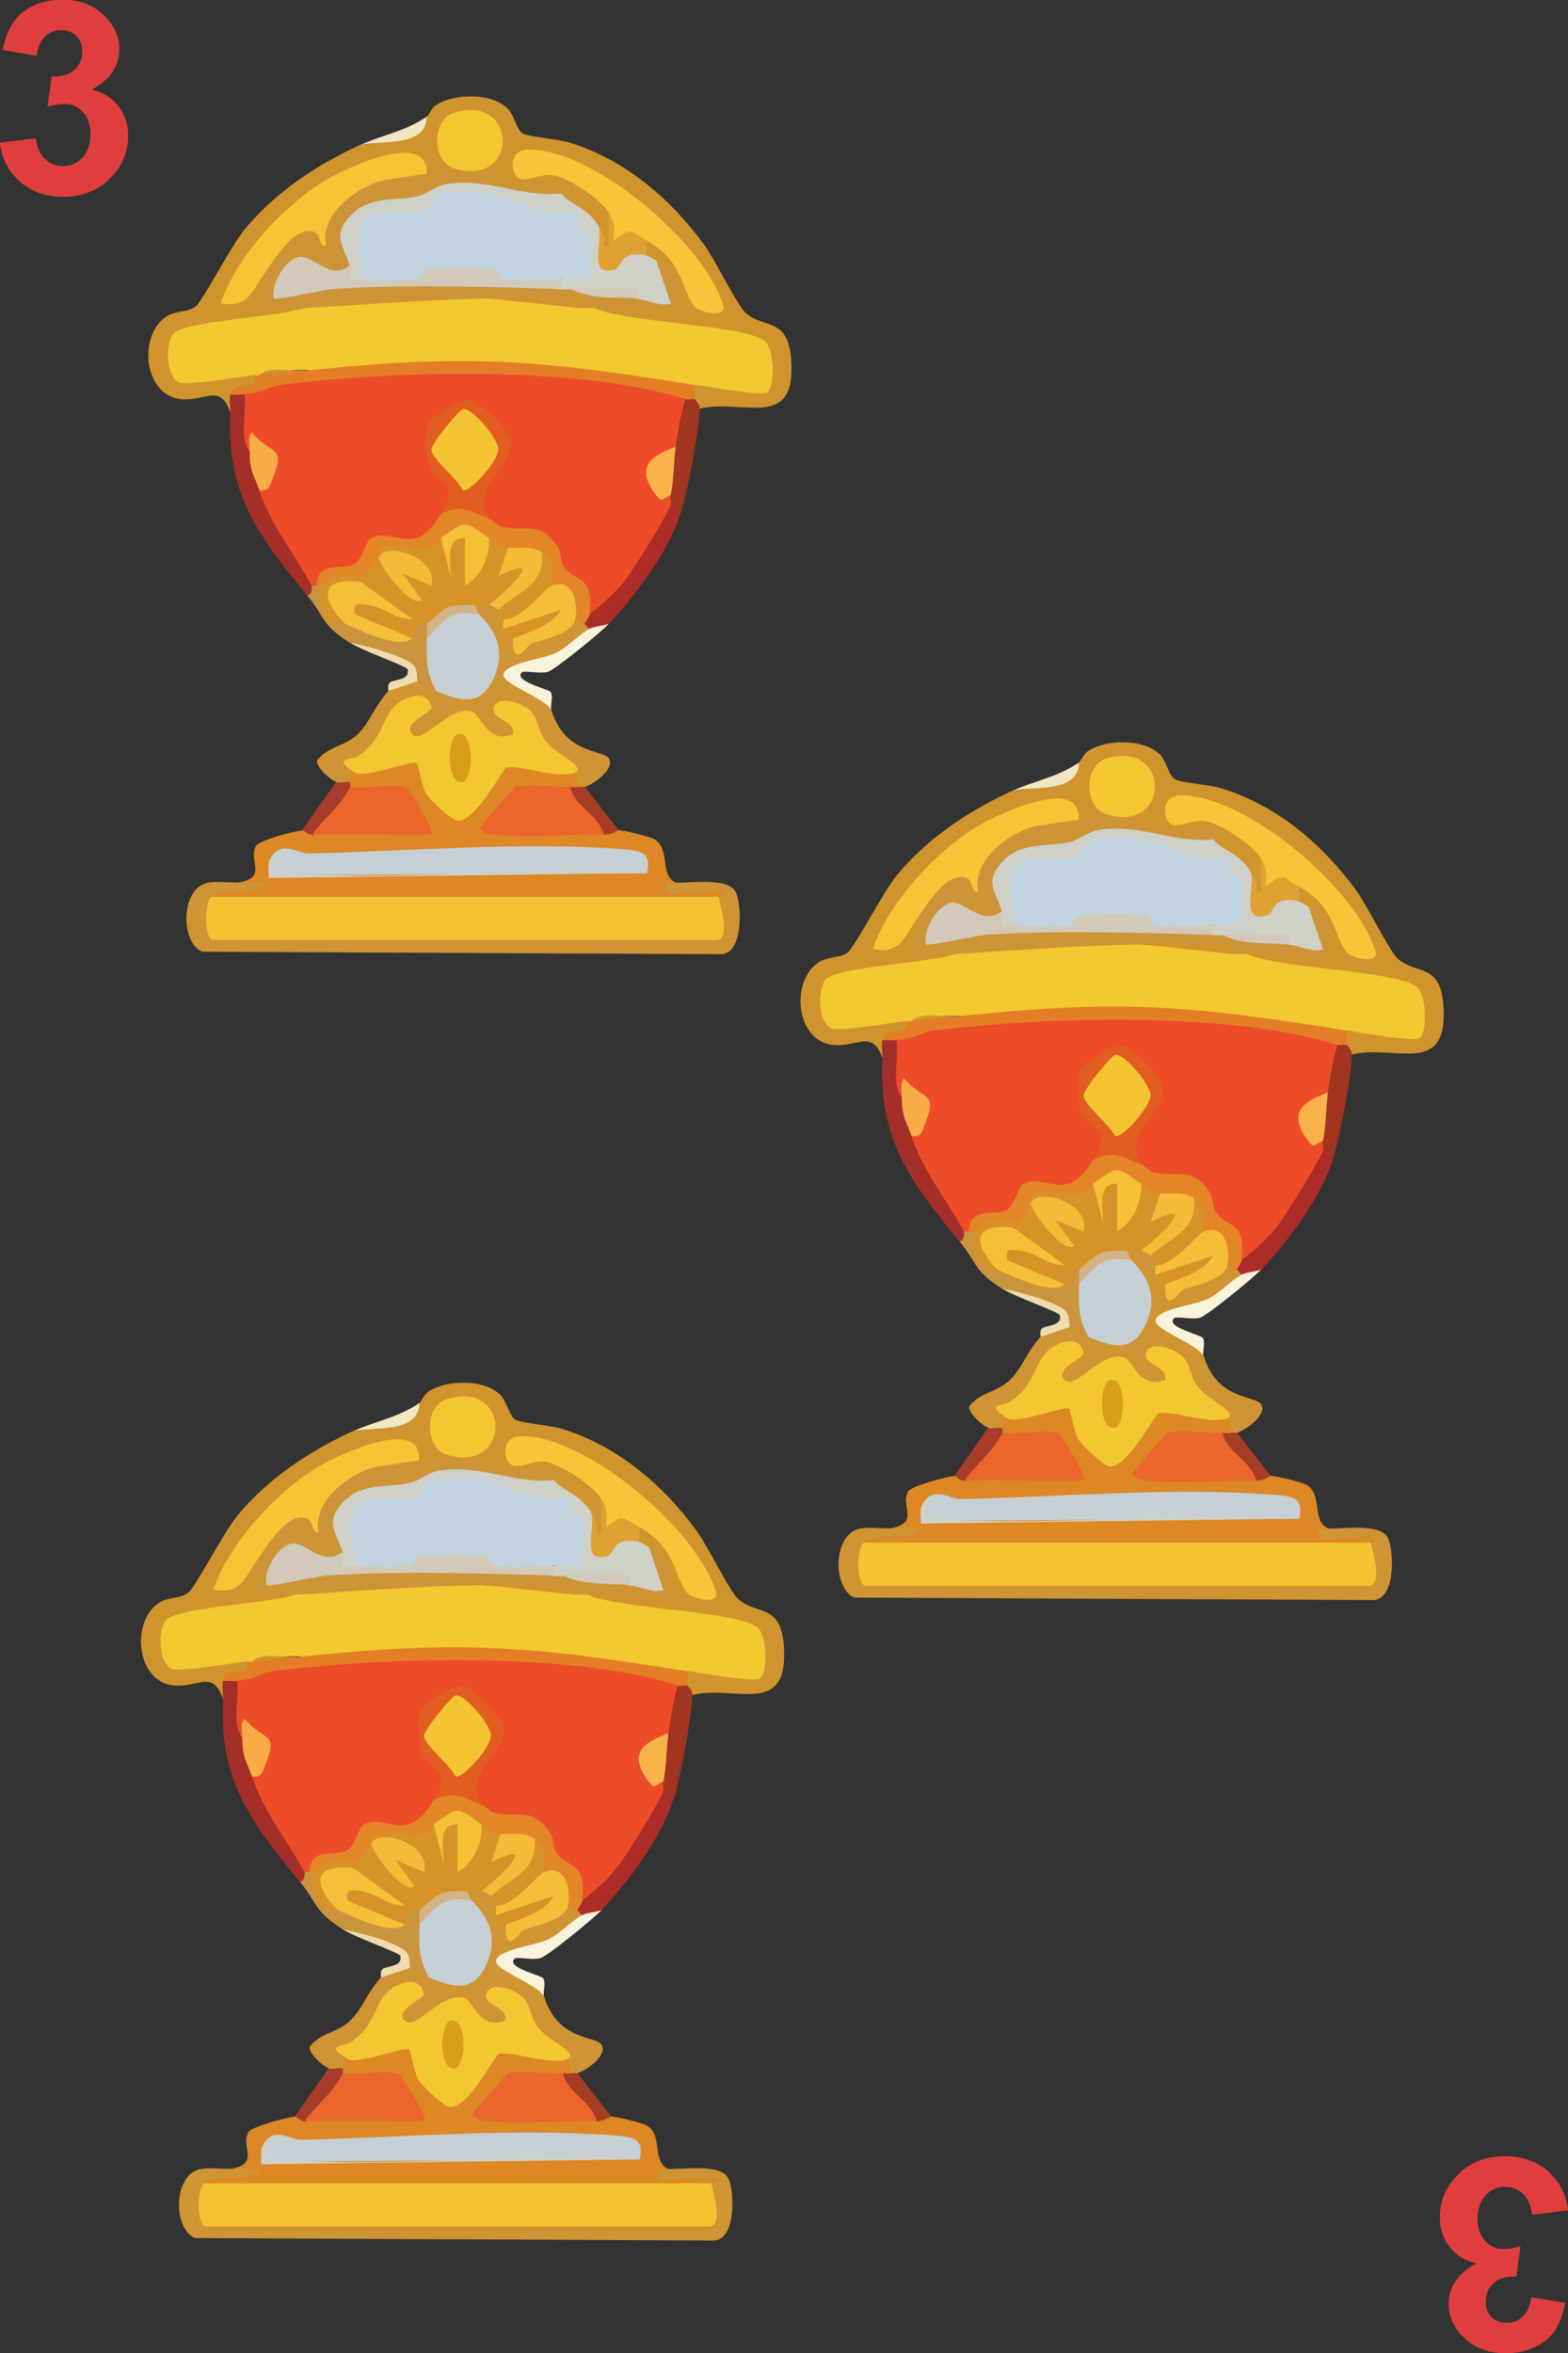 <?xml version="1.0" encoding="UTF-8"?>
<svg id="Layer_2" data-name="Layer 2" xmlns="http://www.w3.org/2000/svg" viewBox="0 0 64 96">
  <rect x="0" y="0" width="64" height="96" fill="#333333" stroke="none"/>
  <g id="Cards">
    <g id="Cups">
      <g id="ThreeOfCups">
        <path d="M0,5.82l1.46-.18c.05.37.17.66.38.85.2.2.45.29.74.29.31,0,.57-.12.79-.35.21-.24.32-.55.32-.96,0-.38-.1-.68-.31-.9s-.45-.33-.75-.33c-.19,0-.42.04-.69.11l.17-1.23c.41.01.72-.08.93-.27.21-.19.32-.44.32-.75,0-.27-.08-.48-.24-.63-.16-.16-.37-.24-.63-.24s-.48.09-.66.27c-.18.18-.29.44-.33.78l-1.39-.24c.1-.48.24-.86.44-1.14.2-.29.47-.51.82-.67.35-.16.74-.24,1.17-.24.74,0,1.34.24,1.78.71.37.39.55.82.55,1.31,0,.69-.38,1.24-1.13,1.65.45.1.81.31,1.08.65.27.34.41.74.41,1.22,0,.69-.25,1.28-.76,1.77-.5.49-1.13.73-1.89.73-.71,0-1.3-.21-1.77-.62s-.74-.95-.82-1.61Z" fill="#e03e3e"/>
        <path d="M64,90.18l-1.46.18c-.05-.37-.17-.66-.38-.85-.2-.2-.45-.29-.74-.29-.31,0-.57.12-.79.35-.21.24-.32.55-.32.96,0,.38.1.68.31.9s.45.33.75.33c.19,0,.42-.04.69-.11l-.17,1.23c-.41-.01-.72.08-.93.27-.21.19-.32.44-.32.75,0,.27.08.48.24.63.16.16.37.24.63.24s.48-.09.66-.27c.18-.18.29-.44.33-.78l1.39.24c-.1.48-.24.86-.44,1.14-.2.29-.47.51-.82.67-.35.16-.74.24-1.17.24-.74,0-1.34-.24-1.78-.71-.37-.39-.55-.82-.55-1.31,0-.69.38-1.24,1.13-1.65-.45-.1-.81-.31-1.08-.65-.27-.34-.41-.74-.41-1.22,0-.69.25-1.28.76-1.77.5-.49,1.13-.73,1.89-.73.71,0,1.3.21,1.77.62s.74.95.82,1.61Z" fill="#e03e3e"/>
        <g>
          <path d="M17.42,4.76c.08-.05.18-.35.39-.48.75-.48,2.31-.5,2.94.18.24.27.35.85.58.98.25.15,1.43.22,1.96.39,2.24.71,4.06,2.26,5.44,4.14.46.63,1.35,2.47,1.7,2.79.74.67,1.72.16,1.86,1.86.24,3.01-1.95,1.63-3.72,2.05-.46,0-.48-.02-.2-.39-.55-.16-.53-.42,0-.59l.27-.35c2.27.7,3.04.32,2.31-1.15-2.02-.45-4.06-.8-6.15-1.04-.35-.04-.53-.2-.54-.58l.06-.24,2.99.15c.29-.07.14-1.31-.51-1.86-.36.39-.44.33-.39-.2-.57-.09-.52-.44,0-.59.53-.48,1.16.37,1.47.84.49,1.9,2.12,2.52.4.28-1.52-1.97-3.66-3.75-6.09-4.39-1.3-.35-1.17.73.41.19.69.1,2.64,1.1,2.25,1.9.01.58.14,1.02.36,1.32-.4.61-.65.36-.76-.74-.36.07-.67-.16-.93-.7-.64-.07-.85-.29-.63-.67-1.16-.27-3.56-.73-5.28-.53l-.19-.25c-2.06-1.52-5.53,1.61-6.85,3.28-.63.8-1.58,2.64-.3.88l.51-.05.26.08c-.25,1.1.18,1.19,1.18,1.02l.12.26.03.27c-1.62.39-3.3.74-5.04,1.05-.53,1.39.39,1.75,2.77,1.06l.29.36c.52.29.2.55-.98.78.43.09.43.69,0,.78-.43-1.25-1.02-.45-2.06-.57-1.54-.19-1.72-2.74-.47-3.42.34-.18.8-.12,1.11-.36.28-.22,1.46-2.5,2.01-3.16,1.25-1.5,2.92-2.61,4.68-3.42,1.19-.1,2.1-.49,2.74-1.17Z" fill="#cf942d"/>
          <path d="M14.49,31.52c.45-.53,2.32-.98,2.89-.49.72,2.42,1.56,2.69,2.81.27.69-.71,2.52-.19,3.29.23.54-.05.57.26.2.59,0,.4-.2.31-.39,0l-.23.4c-1.31-.34-2.26.05-2.84,1.15,1.33.08,2.67.09,4.01.05l.43.35c0-.51.25-.56.59-.2.19,0,1.33.27,1.48.38.66.45.16,1.43.86,1.77-.11.31-.27.3-.39,0-.75.26-1.52.27-2.3.28-3.87,0-7.74,0-11.61,0-.78,0-1.55-.02-2.3-.27-.44.16-1.04.34-1.37,0,1.39-.2.47-.9.83-1.52.13-.23,1.61-.62,1.91-.63.3-.43.45-.3.39.2,1.35-.41,2.8-.55,4.34-.42-.32-1.15-1.17-1.52-2.54-1.12l-.24-.41c-.17-.05-.16-.12,0-.2-.63-.22-.37-.73.2-.39Z" fill="#dd8725"/>
          <path d="M9.6,36.01c.45-.02.91,0,1.37,0,.1.23.07.37-.15.39l-2.2.19c.38.32.22,1.28.1,1.76l.14-.39h20.15l.24.39c-.26-.78-.22-1.37.1-1.76-.77-.08-1.6-.13-2.49-.13-.21-.18.07-.4.34-.45.13,0,.26,0,.39,0,.64.02,2.15-.22,2.44.39.25.51.32,2.5-.59,2.53l-21.19-.1c-.89-.39-.87-2.49.14-2.79.38-.11.83-.02,1.23-.04Z" fill="#cf9433"/>
          <path d="M19.96,24.68c.33-.16.5-.21.39.2.48-.29.64.04.2.39.42.09.35.2,0,.39.54.17.22.64.1.34-.06-.15.12-.15.29.05.63.23,1.59-.34,2.14-.78h.4c.28-.28.45-.2.39.19.27-.28.38-.15.2.2-.16.51-1.13,1.19-1.71,1.43-1.74.12-1.57.77-.08,1.33l.23.56c.56,1.81,2.09,1.59,2.34,1.96.28.41-.62,1.06-.97,1.16-.06.17-.13.17-.2,0-.13-.17-.14-.38-.2-.59-1.06-.47-1.73-1.07-2.06-2.22-.15-.21-.75-.33-.72-.3,1.69,1.67-.92,1.87-1.62.38l-.46.14c-.85.72-2.49,1.57-2.09-.22,1.01-.76.51-.69-.19-.16-.48,1-1.03,1.73-1.84,2.37-.27.02-.15.28-.2.39-.21.4-.42.47-.59,0-.23-.06-.82-.61-.77-.86.48-.63,1.2-.55,1.76-1.18.45-.5.6-1.05,1.16-1.67.2-.28,1.01-.7,1.17-.39.16-.28.42-.15.78.39.09-.15.23-.29.39-.26,1.61.26,1.92-.13,1.65-1.81-.34-.39-.44-.74-.28-1.05-.43-.13-.49-.26-.2-.39.16-.54.45-.56.59,0Z" fill="#cf9433"/>
          <path d="M9.99,16.09c.62.09.5,1.38.1,1.68l.1.66c.45.23.81,1.17.39,1.56l.51.24c.52,1.08,1.11,2.12,1.78,3.12l-.14.55c.36.06.22.67-.2.39-1.94-2.39-3.29-4.07-3.13-7.42.01-.23-.05-.6,0-.78.21-.19.46-.27.59,0Z" fill="#a42f28"/>
          <path d="M27.77,20.97c-.49,1.54-1.81,3.31-2.93,4.49-.34.28-.6.35-.78.2-.07-.05-.13-.15-.2-.2-.3-.21-.16-.52.2-.39l.22-.68c1.09-1.09,1.98-2.35,2.66-3.77l.44-.04c.29-.38.42-.25.39.39Z" fill="#ae2c28"/>
          <path d="M13.12,23.9c.05.79.38,1.31.98,1.56l.15-.22c.83.45,1.69.72,2.58.8-.57-.5.25-1.35.59-.59.22.1.22.29,0,.59.51.22.65,1.71.39,2.15-.13-.05-.76-.36-.78-.39-.25.06-.33-.1-.24-.5-.76-.47-1.59-.82-2.49-1.06-1.21-.77-1-1.02-1.76-1.95.24-.02.17-.37.2-.39.07-.17.13-.17.2,0,.05-.17.11-.17.2,0Z" fill="#ca943e"/>
          <path d="M28.36,16.28c.01.06.2.17.2.39-.02.92-.49,3.38-.78,4.3l-.39-.39c-.33,0-.33-.12,0-.39-.57-.3-.36-1.63.2-1.95-.57-.37-.28-1.84.39-1.95,0-.42.27-.41.39,0Z" fill="#a1351f"/>
          <path d="M24.84,25.46c-.35.37-2.21,1.88-2.48,1.95-.32.08-.7-.03-1.03,0-.47.36,1.06.7,1.14.82.13.19-.02.56.03.74-.24-.49-2.04-1.08-1.95-1.46.1-.46,1.56-.61,2.09-.85s1.01-.8,1.43-1.01c.2-.1.55-.11.78-.2Z" fill="#f9f3db"/>
          <path d="M14.29,31.91c-.02.06.03.14,0,.2.46.76-.81,1.77-1.56,1.95-.17,0-.36-.2-.39-.2l1.37-1.95c.15.04.41-.03.59,0Z" fill="#a63c29"/>
          <path d="M23.67,32.1c.07-.01.14.02.2,0l1.37,1.76s-.26.2-.59.2c-.67-.29-1.97-1.28-1.37-1.95.13,0,.27.02.39,0Z" fill="#a73c24"/>
          <path d="M17.03,27.8l-1.17.39s-.06-.24.05-.34c.16-.14.83-.08.73-.54-.03-.13-1.83-.75-2.34-1.08.59.1,2.4.57,2.64.99.11.2.07.53.1.57Z" fill="#efdbad"/>
          <path d="M17.42,4.76c-.03,1.27-1.8.93-2.74,1.17.99-.46,1.78-.53,2.74-1.17Z" fill="#f3e6c3"/>
          <path d="M19.96,12.18l3.61.19.11.2c.36-.34.56-.34.59,0,1.26.6,6.12.67,6.95,1.35.39.32.43,1.84.1,2.08-.24.17-2.42-.22-2.94-.31-.22.22-.46.22-.74.18-4.98-.78-9.65-1.27-14.7-.57l-.38-.2c-.67-.02-1.32.04-1.95.2-.07.17-.13.17-.2,0-.61.06-2.8.46-3.12.3-.52-.26-.55-1.57-.22-1.98.42-.53,4.44-.7,5.3-1.05,2.34-.75,5.2-.76,7.62-.39Z" fill="#f2c92e"/>
          <path d="M17.42,7.1c1.62-.13,2.41.14,3.82.38.49.08,1.14-.09,1.54,0,.24.05.07.35.11.4l-.32.41-2.72-.6c-1.05-.12-1.93-.16-2.72.64-1.68-.05-3.46.21-2.67,2.25l-.17.23c-.56,1.19,2.13.81,3.15.53,1.86-.05,3.65.12,5.45.45.12-.28.27-.28.39,0,.87.14,1.74.2,2.63.18l.11.21c.21-.39.46-.35.82-.21-.34-.6-.35-1.05-.04-1.35,1.05.46.79.77.78,1.95h-3.32s-.59,0-.59,0c.13-.3.04-.37-.29-.21l-3.42-.18c-2.55.04-5.08.25-7.62.39h-1.56s0-1.37,0-1.37c-.43-.85,1.23-2.44,2.21-2.1.4-1.03,1.36-1.76,2.39-2.08.55-.17,1.8-.48,2.04.07Z" fill="#cc9437"/>
          <path d="M28.36,15.7c.03.18-.04.42,0,.59-.12-.02-.29.03-.39,0l-.61.23c-5.59-1.3-11.48-1.05-17.03-.06-.16.03-.29-.18-.34-.36-.2,0-.39,0-.59,0,.19-.67,1.16-.07.98-.78.06,0,.13,0,.2,0,.64-.15,1.29-.21,1.95-.2,6.5-.69,9.44-.45,15.83.59Z" fill="#e37e26"/>
          <path d="M17.42,7.1c-.27.02-1.2.17-1.61.23-1.09.15-2.81,1.4-2.5,2.7-.33.04-.19-.48-.51-.58-.81-.26-1.69,1.27-2.03,1.75-.52.72-.64,1.38-1.76,1.17.61-1.88,2.66-4.1,4.39-5.08.84-.48,4.13-2.01,4.01-.19Z" fill="#f5c536"/>
          <path d="M24.84,8.66c-.36-.57-1.65-1.41-2.3-1.52-.42-.07-1.08.32-1.39.12-.28-.18-.44-1.16.45-1.16,2.69.01,7.19,3.87,7.92,6.36.15.51-.82.31-1.09.11-.6-.47-.43-1.88-2.03-2.75-.23.33-.45.24-.7,0-.55.49-.83.1-.86-1.17Z" fill="#f7c537"/>
          <path d="M18.53,4.6c2.64-.81,2.67,3.08,0,2.27-.91-.28-.92-1.99,0-2.27Z" fill="#f3c732"/>
          <path d="M14.49,31.52c-1-.63-.12-.48.17-.7.99-.71.92-1.52,1.48-2.04.43-.4,1.34-.69,1.47.1-.05.23-1.21.64-.78,1.08s1.51-1.2,2.42-.93c.39.12.63,1.34,1.68.93.14-.57-.88-.6-.78-1.07.12-.58,1.26-.21,1.57.19.23.29.26.74.49,1.07.38.54.94.71,1.29,1.09.19.21-.03.27-.03.29-.76.26-2.25-.34-2.8-.21-.15.03-1.21,2.17-1.98,2.17-.25,0-1.14-.86-1.28-1.08-.2-.32-.34-1.23-.39-1.27-.2-.15-2.03.62-2.53.39Z" fill="#f3c731"/>
          <path d="M11.16,34.84c.49-.5,1,0,1.49-.02,4.07-.09,8.57-.49,12.67-.18.79.06,1.29.1,1.09.98l-15.09.09c-.42-.03-.27-.55-.15-.87Z" fill="#c5cfd4"/>
          <path d="M27.19,36.01c.02.11-.03.37,0,.39.15.12,1.94-.09,2.35,0,.05.14-.2.18-.2.19l-.13.39H8.86l-.24-.39c.63-.46,1.71.09,2.35-.59,5.34-.11,10.88-.09,16.22,0Z" fill="#dd8725"/>
          <path d="M23.28,32.1c.15.81,1.14,1.11,1.37,1.95-1.38-.02-3.1.15-4.41,0-.3-.03-.48-.02-.67-.3.22-.18,1.36-1.62,1.51-1.65.61-.12,1.52.03,2.2,0Z" fill="#ec652b"/>
          <path d="M14.29,32.1c.53.1,1.95-.17,2.31.04.09.06,1.18,1.76,1.02,1.91-1.62.02-3.26-.03-4.88,0,.5-.68,1.17-1.17,1.56-1.95Z" fill="#eb652b"/>
          <path d="M11.16,34.84c.08.3-.27.75.29.78,4.86.33,10.06-.25,14.96,0l-15.44.2c0-.4-.1-.67.2-.98Z" fill="#cfd0c8"/>
          <path d="M29.34,36.59c.01.19.53,1.76-.1,1.76H8.72c-.4,0-.39-1.48-.1-1.76h20.71Z" fill="#f4c332"/>
          <path d="M18,21.95c1.17-.42,1.43-.31,1.39.9.06-.44.25-.74.56-.9.35-.32.72-.01.78.39,1.51,1.04.5,1.86-.78,2.34-.15-.03-.4,0-.59,0-.67.18-1.32.44-1.95.78-.02.02-.2-.05-.33.06-.09.08-.1.37-.25.53-.9-.08-1.77-.36-2.62-.84l-.12.25c-.08-.03-.29.05-.44-.01-.56-.24-.63-1-.54-1.55.14-.49.68-.73,1.63-.71.23-.39.46-.54.71-.46q.58.15,0,0c-.5.06-.39-.42.01-.62.89.09,1.73.02,2.53-.16Z" fill="#d79328"/>
          <path d="M19.96,21.16c.38-.11,1.91-.05,2.31.16.65.35.96.88,1.07,1.58.85.6,1.58,1.16.73,2.16-.01.1-.16.26-.2.39-.12-.08-.26-.13-.39-.2l-.25-.09c-.11-.6-.19-.93-.73-1.27-.32,0-.38-.27-.2-.77l-.19-.59c-.39.32-1.22.38-1.37-.2-.8-.11-.44-.19-.78-.39-.25.29-.59.19-1.02-.27-.07.06-.76.48-.93.27-.09.06-.14.34-.34.38-.6.13-1.53-.13-2.08,0-.24.06-.08.33-.12.4-.76,1.32-.69.53-1.82.78-.04,0-.22.23-.52.39-.05.02-.13-.02-.2,0-.71-.99.56-1.16,1.36-1.2.37-1.11,1.21-1.47,2.51-1.1.43-.38.84-.59,1.21-.63.59-.96,1.45-.69,1.95.2Z" fill="#e38627"/>
          <path d="M19.57,25.07c.69.7,1.04,1.49.63,2.49-.53,1.31-1.39,1.05-2.39.64-.44-.76-.4-1.31-.39-2.15.2-.87,1.39-1.61,2.15-.98Z" fill="#c5cfd4"/>
          <path d="M22.5,23.9c.87-.35,1.12.68.98,1.37-.13.62-1.39.83-1.8.99-.15.06-.77,1.12-.74-.21.3-.35,1.43-.97,1.95-1.17.12-.05-2.2,1.36-2.35.78-.02-.13.03-.28,0-.39.32-.45,1.44-1.55,1.95-1.37Z" fill="#f5bd38"/>
          <path d="M22.11,22.53c.71,1.03-.79,2.39-1.76,2.34-.05-.04-.32-.18-.39-.2.73-.54,2.44-2.19.39-1.17l.39-1.17c.47.07.87-.1,1.37.2Z" fill="#f5bb38"/>
          <path d="M22.5,23.9c-.27.11-1.25,1.43-1.95,1.37-.02-.07-.15-.35-.2-.39.75-.75,1.92-.98,1.76-2.34.57.34.38.77.39,1.37Z" fill="#d79328"/>
          <path d="M20.54,25.66l2.35-.78c-.35.65-1.29.9-1.95,1.17-.12.05-.35.25-.39.2-.02-.19.02-.4,0-.59Z" fill="#d79328"/>
          <path d="M19.37,24.68c.08.11.12.31.2.39-1.22-.22-1.42.2-2.15.98,0-.2,0-.39,0-.59.86-.72.71-.79,1.95-.78Z" fill="#d4b285"/>
          <path d="M27.97,16.28c-.2.69-.29,1.24-.39,1.95l-.27.53c-.88.3-.55,1,.07,1.42-.03.12.03.28,0,.39-.11.4-1.53,2.68-1.87,3.11-.39.5-.95,1-1.45,1.38.18-1.7-.6-1.25-1.06-1.97-.14-.21-.1-.55-.22-.75-.73-1.15-1.28-.62-2.29-.85-.21-.05-.38-.29-.53-.34-.79-.45-.67-.78-.37-1.52,2.61-2.58-2.44-4.48-1.72-.78,1.08.93,1.12,1.63.13,2.11-1.1,1.9-1.96.48-2.89,1.02-.14.08-.35.87-.63,1.03-.49.28-1.5-.18-1.56.88-.07.02-.16-.03-.2,0-.75-1.39-1.62-2.38-2.15-3.91.57-1.12.44-1.64-.39-1.56-.43-.59-.1-1.6-.2-2.34.72-.02.98-.32,1.48-.38,4.62-.58,12.15-.79,16.5.58Z" fill="#ee4c28"/>
          <path d="M10.19,18.43c0-.22-.09-.67.1-.78.77.93,1.39.49.85,1.84-.12.29-.14.6-.56.5-.23-.67-.38-.71-.39-1.56Z" fill="#f9ab47"/>
          <path d="M14.09,25.46c-1.01-1.02-1.06-1.93.64-1.72l2.09,1.52c-.72.03-1.13-.52-1.85-.59-.4-.04-.57-.09-.49.39l2.34.98c-.51.48-2.12-.33-2.74-.59Z" fill="#f5bf38"/>
          <path d="M27.58,18.23c-.08.58-.08,1.41-.2,1.95-.37.2-.37.35-.65-.04-.77-1.09-.21-1.52.84-1.91Z" fill="#fab34a"/>
          <path d="M19.96,12.18c1.33-.02,2.67.02,4.01,0l-.29.39-3.71-.39Z" fill="#cf942d"/>
          <path d="M12.53,15.11c-.61.06-1.31.13-1.95.2.46-.42,1.34-.11,1.95-.2Z" fill="#cf942d"/>
          <path d="M22.89,7.88c.39.49,1.08.55,1.56,1.37.16.5.27.97.35,1.42.7-.81,1.24-.89,1.6-.24.02,0,.27.14.39.2l.59,1.76c-.48.12-.95-.16-1.37-.19-.39-.13-.53-.25-.16-.21-.87.02-1.73-.03-2.58-.18-.13,0-.26,0-.39,0-.52-.06-.5-.24,0-.39,1.39-.49.94-2.51-.55-2.36l-2.43-.77c-1.25-.17-1.79-.15-2.6.77-2.1-.36-2.8.32-2.1,2.04l-.33.32c-.6.53-1.51-.07-.59-.59-.27-.83-.76-1.24.07-2.08.76-.76,1.78-.54,2.68-.74.44-.1.72-.44,1.25-.51,1.71-.23,2.95.55,4.6.4Z" fill="#cfd0c8"/>
          <path d="M14.29,10.81c.05.14-.06.53,0,.59.04.04.43-.01.59,0,0-.17.08-.3.23-.38l1.7.02c.88-.72,3.11-.71,3.99,0l1.75-.02.34.38v.39c-3.14-.08-6.13-.2-9.28,0-.41.03-2.36.48-2.44.39-.12-.56.42-1.52.97-1.68.62-.18,1.3,1.01,2.16.31Z" fill="#d2c9b8"/>
          <path d="M23.28,11.79c.45,0,2.63-.08,2.74,0,.03.02-.02.28,0,.39-.87-.07-1.92.04-2.74-.39Z" fill="#d2c9b8"/>
          <path d="M24.84,8.66c.27.42.23.66.2,1.17.76-.66.76-.33,1.37,0v.59c-1.15-.25-1.01.5-1.31.58-1.1.28-.52-.94-.65-1.75.17.28.25.43.2.78h.19s0-1.37,0-1.37Z" fill="#e0a032"/>
          <path d="M18.69,29.95c.69-.14.64,1.86.19,1.95-.69.14-.64-1.86-.19-1.95Z" fill="#d89e19"/>
          <path d="M19.96,21.95c.04.73-.32,1.58-.98,1.95v-1.95c-.84-.01-.56.98-.59,1.56l-.39-1.56c.24-.16.67-.52.91-.55.35-.03.75.37,1.04.55Z" fill="#f6c037"/>
          <path d="M15.46,22.73c.31-.65,2.46.02,2.15,1.17l-1.17-.49.78,1.07c-.47.37-1.85-1.56-1.76-1.76Z" fill="#f4ba38"/>
          <path d="M18,20.97c.89-1.53-.31-1.1-.53-2.1-.09-.39-.12-1.09-.04-1.47.08-.36,1.31-1.13,1.81-1.08.31.03,1.59,1.31,1.61,1.62.09,1.22-1.7,1.87-.89,3.22-.72-.26-1.07-.63-1.95-.2Z" fill="#e15e20"/>
          <path d="M14.88,11.4c-.12-.55-.33-1.24-.28-1.8.11-1.41,1.83-.77,2.68-.95.17-.03.51-.73.68-.76.36-.07,1.54-.07,1.92-.02.33.04,1.97.64,2.54.79.3.08.87-.09,1.04.03.09.06.1.44.22.62.09.13.35.12.39.27.12.51-.07,1.26,0,1.82-.39.01-.78-.01-1.17,0-.6.02-1.91.11-2.41,0-.16-.04-.05-.35-.41-.4-.51-.07-2.06-.07-2.57,0-.36.05-.26.36-.41.4-.42.1-1.7.04-2.21,0Z" fill="#c1d3df"/>
          <path d="M18.91,16.69c.36-.06,1.43,1.21,1.43,1.65s-1.11,1.74-1.45,1.66c-.19-.45-1.29-1.29-1.28-1.66,0-.22,1.09-1.61,1.3-1.65Z" fill="#f5c433"/>
        </g>
        <g>
          <path d="M44.04,31.11c.08-.05.18-.35.39-.48.75-.48,2.31-.5,2.94.18.24.27.35.85.58.98.25.15,1.43.22,1.96.39,2.24.71,4.06,2.26,5.44,4.14.46.63,1.35,2.47,1.7,2.79.74.67,1.72.16,1.86,1.86.24,3.01-1.95,1.63-3.72,2.05-.46,0-.48-.02-.2-.39-.55-.16-.53-.42,0-.59l.27-.35c2.27.7,3.04.32,2.31-1.15-2.02-.45-4.06-.8-6.15-1.04-.35-.04-.53-.2-.54-.58l.06-.24,2.99.15c.29-.07.14-1.31-.51-1.86-.36.39-.44.33-.39-.2-.57-.09-.52-.44,0-.59.53-.48,1.16.37,1.47.84.49,1.9,2.12,2.52.4.28-1.52-1.97-3.66-3.75-6.09-4.39-1.3-.35-1.17.73.41.19.69.1,2.64,1.1,2.25,1.9.01.58.14,1.02.36,1.32-.4.61-.65.36-.76-.74-.36.07-.67-.16-.93-.7-.64-.07-.85-.29-.63-.67-1.16-.27-3.56-.73-5.28-.53l-.19-.25c-2.06-1.52-5.53,1.61-6.85,3.28-.63.8-1.58,2.64-.3.88l.51-.05.26.08c-.25,1.1.18,1.19,1.18,1.02l.12.26.03.27c-1.62.39-3.3.74-5.04,1.05-.53,1.39.39,1.75,2.77,1.06l.29.36c.52.29.2.55-.98.78.43.09.43.69,0,.78-.43-1.25-1.02-.45-2.06-.57-1.54-.19-1.72-2.74-.47-3.42.34-.18.8-.12,1.11-.36.28-.22,1.46-2.5,2.01-3.16,1.25-1.5,2.92-2.61,4.68-3.42,1.19-.1,2.1-.49,2.74-1.17Z" fill="#cf942d"/>
          <path d="M41.11,57.86c.45-.53,2.32-.98,2.89-.49.72,2.42,1.56,2.69,2.81.27.69-.71,2.52-.19,3.29.23.54-.05.57.26.2.59,0,.4-.2.31-.39,0l-.23.4c-1.31-.34-2.26.05-2.84,1.15,1.33.08,2.67.09,4.01.05l.43.35c0-.51.25-.56.59-.2.19,0,1.33.27,1.48.38.66.45.16,1.43.86,1.77-.11.31-.27.3-.39,0-.75.26-1.52.27-2.3.28-3.87,0-7.74,0-11.61,0-.78,0-1.55-.02-2.3-.27-.44.16-1.04.34-1.37,0,1.39-.2.47-.9.83-1.52.13-.23,1.61-.62,1.91-.63.3-.43.45-.3.39.2,1.35-.41,2.8-.55,4.34-.42-.32-1.15-1.17-1.52-2.54-1.12l-.24-.41c-.17-.05-.16-.12,0-.2-.63-.22-.37-.73.2-.39Z" fill="#dd8725"/>
          <path d="M36.22,62.36c.45-.02.91,0,1.37,0,.1.23.07.37-.15.39l-2.2.19c.38.32.22,1.28.1,1.76l.14-.39h20.15l.24.39c-.26-.78-.22-1.37.1-1.76-.77-.08-1.6-.13-2.49-.13-.21-.18.07-.4.34-.45.13,0,.26,0,.39,0,.64.02,2.15-.22,2.44.39.25.51.32,2.5-.59,2.53l-21.19-.1c-.89-.39-.87-2.49.14-2.79.38-.11.83-.02,1.23-.04Z" fill="#cf9433"/>
          <path d="M46.58,51.03c.33-.16.5-.21.39.2.48-.29.64.04.2.39.42.09.35.2,0,.39.54.17.22.64.1.34-.06-.15.12-.15.29.05.63.23,1.59-.34,2.14-.78h.4c.28-.28.45-.2.39.19.27-.28.38-.15.2.2-.16.51-1.13,1.19-1.71,1.43-1.74.12-1.57.77-.08,1.33l.23.56c.56,1.81,2.09,1.59,2.34,1.96.28.41-.62,1.06-.97,1.16-.06.17-.13.17-.2,0-.13-.17-.14-.38-.2-.59-1.06-.47-1.73-1.07-2.06-2.22-.15-.21-.75-.33-.72-.3,1.69,1.67-.92,1.87-1.62.38l-.46.14c-.85.72-2.49,1.57-2.09-.22,1.01-.76.51-.69-.19-.16-.48,1-1.03,1.73-1.84,2.37-.27.02-.15.28-.2.39-.21.4-.42.47-.59,0-.23-.06-.82-.61-.77-.86.48-.63,1.2-.55,1.76-1.18.45-.5.6-1.05,1.16-1.67.2-.28,1.01-.7,1.17-.39.16-.28.42-.15.78.39.09-.15.23-.29.39-.26,1.61.26,1.92-.13,1.65-1.81-.34-.39-.44-.74-.28-1.05-.43-.13-.49-.26-.2-.39.16-.54.45-.56.59,0Z" fill="#cf9433"/>
          <path d="M36.61,42.44c.62.09.5,1.38.1,1.68l.1.66c.45.23.81,1.17.39,1.56l.51.24c.52,1.08,1.11,2.12,1.78,3.12l-.14.55c.36.06.22.67-.2.39-1.94-2.39-3.29-4.07-3.13-7.42.01-.23-.05-.6,0-.78.21-.19.46-.27.59,0Z" fill="#a42f28"/>
          <path d="M54.4,47.32c-.49,1.54-1.81,3.31-2.93,4.49-.34.28-.6.35-.78.2-.07-.05-.13-.15-.2-.2-.3-.21-.16-.52.2-.39l.22-.68c1.09-1.09,1.98-2.35,2.66-3.77l.44-.04c.29-.38.42-.25.39.39Z" fill="#ae2c28"/>
          <path d="M39.74,50.25c.05.79.38,1.31.98,1.56l.15-.22c.83.45,1.69.72,2.58.8-.57-.5.25-1.35.59-.59.22.1.22.29,0,.59.51.22.65,1.71.39,2.15-.13-.05-.76-.36-.78-.39-.25.06-.33-.1-.24-.5-.76-.47-1.59-.82-2.49-1.06-1.21-.77-1-1.02-1.76-1.95.24-.02.17-.37.2-.39.07-.17.13-.17.2,0,.05-.17.11-.17.2,0Z" fill="#ca943e"/>
          <path d="M54.98,42.63c.01.06.2.17.2.39-.02.92-.49,3.38-.78,4.3l-.39-.39c-.33,0-.33-.12,0-.39-.57-.3-.36-1.63.2-1.95-.57-.37-.28-1.84.39-1.95,0-.42.27-.41.39,0Z" fill="#a1351f"/>
          <path d="M51.46,51.81c-.35.37-2.21,1.88-2.48,1.95-.32.08-.7-.03-1.03,0-.47.36,1.06.7,1.14.82.13.19-.02.56.03.74-.24-.49-2.04-1.08-1.95-1.46.1-.46,1.56-.61,2.09-.85s1.01-.8,1.43-1.01c.2-.1.55-.11.78-.2Z" fill="#f9f3db"/>
          <path d="M40.91,58.26c-.02.06.03.14,0,.2.46.76-.81,1.77-1.56,1.95-.17,0-.36-.2-.39-.2l1.37-1.95c.15.04.41-.03.59,0Z" fill="#a63c29"/>
          <path d="M50.29,58.45c.07-.01.14.02.2,0l1.37,1.76s-.26.2-.59.2c-.67-.29-1.97-1.28-1.37-1.95.13,0,.27.02.39,0Z" fill="#a73c24"/>
          <path d="M43.65,54.15l-1.17.39s-.06-.24.05-.34c.16-.14.83-.08.73-.54-.03-.13-1.83-.75-2.34-1.08.59.1,2.4.57,2.64.99.11.2.07.53.1.57Z" fill="#efdbad"/>
          <path d="M44.04,31.11c-.03,1.27-1.8.93-2.74,1.17.99-.46,1.78-.53,2.74-1.17Z" fill="#f3e6c3"/>
          <path d="M46.58,38.53l3.61.19.11.2c.36-.34.56-.34.59,0,1.26.6,6.12.67,6.95,1.35.39.32.43,1.84.1,2.08-.24.17-2.42-.22-2.94-.31-.22.22-.46.22-.74.18-4.98-.78-9.65-1.27-14.7-.57l-.38-.2c-.67-.02-1.32.04-1.95.2-.07.17-.13.17-.2,0-.61.06-2.8.46-3.12.3-.52-.26-.55-1.57-.22-1.98.42-.53,4.44-.7,5.3-1.05,2.34-.75,5.2-.76,7.62-.39Z" fill="#f2c92e"/>
          <path d="M44.04,33.45c1.62-.13,2.41.14,3.82.38.49.08,1.14-.09,1.54,0,.24.05.07.35.11.4l-.32.41-2.72-.6c-1.05-.12-1.93-.16-2.72.64-1.68-.05-3.46.21-2.67,2.25l-.17.23c-.56,1.19,2.13.81,3.15.53,1.86-.05,3.65.12,5.45.45.12-.28.27-.28.39,0,.87.14,1.74.2,2.63.18l.11.21c.21-.39.46-.35.82-.21-.34-.6-.35-1.05-.04-1.35,1.05.46.79.77.78,1.95h-3.32s-.59,0-.59,0c.13-.3.04-.37-.29-.21l-3.42-.18c-2.55.04-5.08.25-7.62.39h-1.56s0-1.37,0-1.37c-.43-.85,1.23-2.44,2.21-2.1.4-1.03,1.36-1.76,2.39-2.08.55-.17,1.8-.48,2.04.07Z" fill="#cc9437"/>
          <path d="M54.98,42.04c.03.18-.04.42,0,.59-.12-.02-.29.03-.39,0l-.61.23c-5.59-1.3-11.48-1.05-17.03-.06-.16.03-.29-.18-.34-.36-.2,0-.39,0-.59,0,.19-.67,1.16-.07.98-.78.06,0,.13,0,.2,0,.64-.15,1.29-.21,1.95-.2,6.5-.69,9.44-.45,15.83.59Z" fill="#e37e26"/>
          <path d="M44.04,33.45c-.27.02-1.2.17-1.61.23-1.09.15-2.81,1.4-2.5,2.7-.33.04-.19-.48-.51-.58-.81-.26-1.69,1.27-2.03,1.75-.52.72-.64,1.38-1.76,1.17.61-1.88,2.66-4.1,4.39-5.08.84-.48,4.13-2.01,4.01-.19Z" fill="#f5c536"/>
          <path d="M51.46,35.01c-.36-.57-1.65-1.41-2.3-1.52-.42-.07-1.08.32-1.39.12-.28-.18-.44-1.16.45-1.16,2.69.01,7.19,3.87,7.92,6.36.15.51-.82.31-1.09.11-.6-.47-.43-1.88-2.03-2.75-.23.33-.45.24-.7,0-.55.49-.83.1-.86-1.17Z" fill="#f7c537"/>
          <path d="M45.15,30.95c2.64-.81,2.67,3.08,0,2.27-.91-.28-.92-1.99,0-2.27Z" fill="#f3c732"/>
          <path d="M41.11,57.86c-1-.63-.12-.48.17-.7.99-.71.92-1.52,1.48-2.04.43-.4,1.34-.69,1.47.1-.05.23-1.21.64-.78,1.08s1.51-1.2,2.42-.93c.39.12.63,1.34,1.68.93.14-.57-.88-.6-.78-1.07.12-.58,1.26-.21,1.57.19.23.29.26.74.49,1.07.38.54.94.71,1.29,1.09.19.21-.03.27-.03.29-.76.26-2.25-.34-2.8-.21-.15.03-1.21,2.17-1.98,2.17-.25,0-1.14-.86-1.28-1.08-.2-.32-.34-1.23-.39-1.27-.2-.15-2.03.62-2.53.39Z" fill="#f3c731"/>
          <path d="M37.78,61.18c.49-.5,1,0,1.49-.02,4.07-.09,8.57-.49,12.67-.18.79.06,1.29.1,1.09.98l-15.09.09c-.42-.03-.27-.55-.15-.87Z" fill="#c5cfd4"/>
          <path d="M53.81,62.36c.02.11-.03.37,0,.39.15.12,1.94-.09,2.35,0,.05.14-.2.18-.2.19l-.13.39h-20.34l-.24-.39c.63-.46,1.71.09,2.35-.59,5.34-.11,10.88-.09,16.22,0Z" fill="#dd8725"/>
          <path d="M49.9,58.45c.15.81,1.14,1.11,1.37,1.95-1.38-.02-3.1.15-4.41,0-.3-.03-.48-.02-.67-.3.22-.18,1.36-1.62,1.51-1.65.61-.12,1.52.03,2.2,0Z" fill="#ec652b"/>
          <path d="M40.91,58.45c.53.1,1.95-.17,2.31.04.09.06,1.18,1.76,1.02,1.91-1.62.02-3.26-.03-4.88,0,.5-.68,1.17-1.17,1.56-1.95Z" fill="#eb652b"/>
          <path d="M37.78,61.18c.08.3-.27.75.29.78,4.86.33,10.06-.25,14.96,0l-15.44.2c0-.4-.1-.67.2-.98Z" fill="#cfd0c8"/>
          <path d="M55.96,62.94c.01.19.53,1.76-.1,1.76h-20.52c-.4,0-.39-1.48-.1-1.76h20.71Z" fill="#f4c332"/>
          <path d="M44.62,48.29c1.17-.42,1.43-.31,1.39.9.06-.44.25-.74.56-.9.35-.32.72-.01.78.39,1.51,1.04.5,1.86-.78,2.34-.15-.03-.4,0-.59,0-.67.18-1.32.44-1.95.78-.02.02-.2-.05-.33.06-.09.08-.1.37-.25.53-.9-.08-1.77-.36-2.62-.84l-.12.25c-.08-.03-.29.05-.44-.01-.56-.24-.63-1-.54-1.55.14-.49.68-.73,1.63-.71.23-.39.46-.54.71-.46q.58.15,0,0c-.5.06-.39-.42.01-.62.89.09,1.73.02,2.53-.16Z" fill="#d79328"/>
          <path d="M46.58,47.51c.38-.11,1.91-.05,2.31.16.65.35.96.88,1.07,1.58.85.6,1.58,1.16.73,2.16-.01.1-.16.26-.2.39-.12-.08-.26-.13-.39-.2l-.25-.09c-.11-.6-.19-.93-.73-1.27-.32,0-.38-.27-.2-.77l-.19-.59c-.39.32-1.22.38-1.37-.2-.8-.11-.44-.19-.78-.39-.25.29-.59.19-1.02-.27-.07.06-.76.48-.93.27-.09.06-.14.34-.34.38-.6.13-1.53-.13-2.08,0-.24.06-.08.33-.12.4-.76,1.32-.69.53-1.82.78-.04,0-.22.23-.52.39-.05.02-.13-.02-.2,0-.71-.99.56-1.16,1.36-1.2.37-1.11,1.21-1.47,2.51-1.1.43-.38.84-.59,1.21-.63.59-.96,1.45-.69,1.95.2Z" fill="#e38627"/>
          <path d="M46.19,51.42c.69.7,1.04,1.49.63,2.49-.53,1.31-1.39,1.05-2.39.64-.44-.76-.4-1.31-.39-2.15.2-.87,1.39-1.61,2.15-.98Z" fill="#c5cfd4"/>
          <path d="M49.12,50.25c.87-.35,1.12.68.98,1.37-.13.62-1.39.83-1.8.99-.15.06-.77,1.12-.74-.21.3-.35,1.43-.97,1.95-1.17.12-.05-2.2,1.36-2.35.78-.02-.13.03-.28,0-.39.32-.45,1.44-1.55,1.95-1.37Z" fill="#f5bd38"/>
          <path d="M48.73,48.88c.71,1.03-.79,2.39-1.76,2.34-.05-.04-.32-.18-.39-.2.73-.54,2.44-2.19.39-1.17l.39-1.17c.47.07.87-.1,1.37.2Z" fill="#f5bb38"/>
          <path d="M49.12,50.25c-.27.11-1.25,1.43-1.95,1.37-.02-.07-.15-.35-.2-.39.75-.75,1.92-.98,1.76-2.34.57.34.38.77.39,1.37Z" fill="#d79328"/>
          <path d="M47.16,52.01l2.35-.78c-.35.65-1.29.9-1.95,1.17-.12.05-.35.25-.39.2-.02-.19.02-.4,0-.59Z" fill="#d79328"/>
          <path d="M45.99,51.03c.08.11.12.31.2.39-1.22-.22-1.42.2-2.15.98,0-.2,0-.39,0-.59.86-.72.71-.79,1.95-.78Z" fill="#d4b285"/>
          <path d="M54.59,42.63c-.2.69-.29,1.24-.39,1.95l-.27.53c-.88.3-.55,1,.07,1.42-.03.12.03.28,0,.39-.11.4-1.53,2.68-1.87,3.11-.39.5-.95,1-1.45,1.38.18-1.7-.6-1.25-1.06-1.97-.14-.21-.1-.55-.22-.75-.73-1.15-1.28-.62-2.29-.85-.21-.05-.38-.29-.53-.34-.79-.45-.67-.78-.37-1.52,2.61-2.58-2.44-4.48-1.72-.78,1.08.93,1.12,1.63.13,2.11-1.1,1.9-1.96.48-2.89,1.02-.14.08-.35.87-.63,1.03-.49.28-1.5-.18-1.56.88-.07.02-.16-.03-.2,0-.75-1.39-1.62-2.38-2.15-3.91.57-1.12.44-1.64-.39-1.56-.43-.59-.1-1.6-.2-2.34.72-.02.98-.32,1.48-.38,4.62-.58,12.15-.79,16.5.58Z" fill="#ee4c28"/>
          <path d="M36.81,44.78c0-.22-.09-.67.1-.78.77.93,1.39.49.85,1.84-.12.29-.14.6-.56.5-.23-.67-.38-.71-.39-1.56Z" fill="#f9ab47"/>
          <path d="M40.72,51.81c-1.01-1.02-1.06-1.93.64-1.72l2.09,1.52c-.72.03-1.13-.52-1.85-.59-.4-.04-.57-.09-.49.39l2.34.98c-.51.48-2.12-.33-2.74-.59Z" fill="#f5bf38"/>
          <path d="M54.2,44.58c-.08.58-.08,1.41-.2,1.95-.37.2-.37.35-.65-.04-.77-1.09-.21-1.52.84-1.91Z" fill="#fab34a"/>
          <path d="M46.58,38.53c1.33-.02,2.67.02,4.01,0l-.29.39-3.71-.39Z" fill="#cf942d"/>
          <path d="M39.15,41.46c-.61.06-1.31.13-1.95.2.46-.42,1.34-.11,1.95-.2Z" fill="#cf942d"/>
          <path d="M49.51,34.23c.39.49,1.08.55,1.56,1.37.16.5.27.97.35,1.42.7-.81,1.24-.89,1.6-.24.02,0,.27.14.39.2l.59,1.76c-.48.12-.95-.16-1.37-.19-.39-.13-.53-.25-.16-.21-.87.02-1.73-.03-2.58-.18-.13,0-.26,0-.39,0-.52-.06-.5-.24,0-.39,1.39-.49.94-2.51-.55-2.36l-2.43-.77c-1.25-.17-1.79-.15-2.6.77-2.1-.36-2.8.32-2.1,2.04l-.33.32c-.6.53-1.51-.07-.59-.59-.27-.83-.76-1.24.07-2.08.76-.76,1.78-.54,2.68-.74.44-.1.72-.44,1.25-.51,1.71-.23,2.95.55,4.6.4Z" fill="#cfd0c8"/>
          <path d="M40.91,37.16c.05.14-.06.53,0,.59.04.04.43-.01.59,0,0-.17.08-.3.23-.38l1.7.02c.88-.72,3.11-.71,3.99,0l1.75-.02.34.38v.39c-3.14-.08-6.13-.2-9.28,0-.41.03-2.36.48-2.44.39-.12-.56.42-1.52.97-1.68.62-.18,1.3,1.01,2.16.31Z" fill="#d2c9b8"/>
          <path d="M49.9,38.14c.45,0,2.63-.08,2.74,0,.03.02-.02.28,0,.39-.87-.07-1.92.04-2.74-.39Z" fill="#d2c9b8"/>
          <path d="M51.46,35.01c.27.42.23.66.2,1.17.76-.66.76-.33,1.37,0v.59c-1.15-.25-1.01.5-1.31.58-1.1.28-.52-.94-.65-1.75.17.28.25.43.2.78h.19s0-1.37,0-1.37Z" fill="#e0a032"/>
          <path d="M45.31,56.3c.69-.14.64,1.86.19,1.95-.69.14-.64-1.86-.19-1.95Z" fill="#d89e19"/>
          <path d="M46.58,48.29c.04.73-.32,1.58-.98,1.95v-1.95c-.84-.01-.56.98-.59,1.56l-.39-1.56c.24-.16.67-.52.91-.55.35-.03.75.37,1.04.55Z" fill="#f6c037"/>
          <path d="M42.08,49.08c.31-.65,2.46.02,2.15,1.17l-1.17-.49.78,1.07c-.47.37-1.85-1.56-1.76-1.76Z" fill="#f4ba38"/>
          <path d="M44.62,47.32c.89-1.53-.31-1.1-.53-2.1-.09-.39-.12-1.09-.04-1.47.08-.36,1.31-1.13,1.81-1.08.31.03,1.59,1.31,1.61,1.62.09,1.22-1.7,1.87-.89,3.22-.72-.26-1.07-.63-1.95-.2Z" fill="#e15e20"/>
          <path d="M41.5,37.75c-.12-.55-.33-1.24-.28-1.8.11-1.41,1.83-.77,2.68-.95.17-.03.51-.73.68-.76.36-.07,1.54-.07,1.92-.02.33.04,1.97.64,2.54.79.3.08.87-.09,1.04.03.09.06.1.44.22.62.09.13.35.12.39.27.12.51-.07,1.26,0,1.82-.39.01-.78-.01-1.17,0-.6.02-1.91.11-2.41,0-.16-.04-.05-.35-.41-.4-.51-.07-2.06-.07-2.57,0-.36.05-.26.36-.41.4-.42.1-1.7.04-2.21,0Z" fill="#c1d3df"/>
          <path d="M45.53,43.04c.36-.06,1.43,1.21,1.43,1.65s-1.11,1.74-1.45,1.66c-.19-.45-1.29-1.29-1.28-1.66,0-.22,1.09-1.61,1.3-1.65Z" fill="#f5c433"/>
        </g>
        <g>
          <path d="M17.12,57.24c.08-.05.18-.35.39-.48.75-.48,2.31-.5,2.94.18.24.27.35.85.58.98.25.15,1.43.22,1.96.39,2.24.71,4.06,2.26,5.44,4.14.46.63,1.35,2.47,1.7,2.79.74.67,1.72.16,1.86,1.86.24,3.01-1.95,1.63-3.72,2.05-.46,0-.48-.02-.2-.39-.55-.16-.53-.42,0-.59l.27-.35c2.27.7,3.04.32,2.31-1.15-2.02-.45-4.06-.8-6.15-1.04-.35-.04-.53-.2-.54-.58l.06-.24,2.99.15c.29-.07.14-1.31-.51-1.86-.36.39-.44.33-.39-.2-.57-.09-.52-.44,0-.59.53-.48,1.16.37,1.47.84.49,1.9,2.12,2.52.4.28-1.52-1.97-3.66-3.75-6.09-4.39-1.3-.35-1.17.73.41.19.69.1,2.64,1.1,2.25,1.9.01.58.14,1.02.36,1.32-.4.61-.65.36-.76-.74-.36.07-.67-.16-.93-.7-.64-.07-.85-.29-.63-.67-1.16-.27-3.56-.73-5.28-.53l-.19-.25c-2.06-1.52-5.53,1.61-6.85,3.28-.63.8-1.58,2.64-.3.88l.51-.05.26.08c-.25,1.1.18,1.19,1.18,1.02l.12.26.03.27c-1.62.39-3.3.74-5.04,1.05-.53,1.39.39,1.75,2.77,1.06l.29.36c.52.29.2.55-.98.78.43.09.43.69,0,.78-.43-1.25-1.02-.45-2.06-.57-1.54-.19-1.72-2.74-.47-3.42.34-.18.8-.12,1.11-.36.28-.22,1.46-2.5,2.01-3.16,1.25-1.5,2.92-2.61,4.68-3.42,1.19-.1,2.1-.49,2.74-1.17Z" fill="#cf942d"/>
          <path d="M14.18,84c.45-.53,2.32-.98,2.89-.49.72,2.42,1.56,2.69,2.81.27.69-.71,2.52-.19,3.29.23.54-.05.57.26.2.59,0,.4-.2.31-.39,0l-.23.4c-1.31-.34-2.26.05-2.84,1.15,1.33.08,2.67.09,4.01.05l.43.35c0-.51.25-.56.59-.2.19,0,1.33.27,1.48.38.66.45.16,1.43.86,1.77-.11.31-.27.3-.39,0-.75.26-1.52.27-2.3.28-3.87,0-7.74,0-11.61,0-.78,0-1.55-.02-2.3-.27-.44.16-1.04.34-1.37,0,1.39-.2.47-.9.83-1.52.13-.23,1.61-.62,1.91-.63.3-.43.45-.3.39.2,1.35-.41,2.8-.55,4.34-.42-.32-1.15-1.17-1.52-2.54-1.12l-.24-.41c-.17-.05-.16-.12,0-.2-.63-.22-.37-.73.2-.39Z" fill="#dd8725"/>
          <path d="M9.3,88.49c.45-.02.91,0,1.37,0,.1.23.07.37-.15.39l-2.2.19c.38.32.22,1.28.1,1.76l.14-.39h20.15l.24.39c-.26-.78-.22-1.37.1-1.76-.77-.08-1.6-.13-2.49-.13-.21-.18.07-.4.34-.45.13,0,.26,0,.39,0,.64.02,2.15-.22,2.44.39.25.51.32,2.5-.59,2.53l-21.19-.1c-.89-.39-.87-2.49.14-2.79.38-.11.83-.02,1.23-.04Z" fill="#cf9433"/>
          <path d="M19.66,77.16c.33-.16.5-.21.39.2.48-.29.64.04.2.39.42.09.35.2,0,.39.54.17.22.64.1.34-.06-.15.12-.15.29.05.63.23,1.59-.34,2.14-.78h.4c.28-.28.45-.2.39.19.27-.28.38-.15.2.2-.16.51-1.13,1.19-1.71,1.43-1.74.12-1.57.77-.08,1.33l.23.56c.56,1.81,2.09,1.59,2.34,1.96.28.41-.62,1.06-.97,1.16-.06.17-.13.17-.2,0-.13-.17-.14-.38-.2-.59-1.06-.47-1.73-1.07-2.06-2.22-.15-.21-.75-.33-.72-.3,1.69,1.67-.92,1.87-1.62.38l-.46.14c-.85.72-2.49,1.57-2.09-.22,1.01-.76.51-.69-.19-.16-.48,1-1.03,1.73-1.84,2.37-.27.02-.15.28-.2.39-.21.4-.42.47-.59,0-.23-.06-.82-.61-.77-.86.48-.63,1.2-.55,1.76-1.18.45-.5.6-1.05,1.16-1.67.2-.28,1.01-.7,1.17-.39.16-.28.42-.15.78.39.09-.15.23-.29.39-.26,1.61.26,1.92-.13,1.65-1.81-.34-.39-.44-.74-.28-1.05-.43-.13-.49-.26-.2-.39.16-.54.45-.56.59,0Z" fill="#cf9433"/>
          <path d="M9.69,68.57c.62.09.5,1.38.1,1.68l.1.66c.45.23.81,1.17.39,1.56l.51.24c.52,1.08,1.11,2.12,1.78,3.12l-.14.55c.36.06.22.67-.2.39-1.94-2.39-3.29-4.07-3.13-7.42.01-.23-.05-.6,0-.78.21-.19.46-.27.59,0Z" fill="#a42f28"/>
          <path d="M27.47,73.45c-.49,1.54-1.81,3.31-2.93,4.49-.34.28-.6.35-.78.2-.07-.05-.13-.15-.2-.2-.3-.21-.16-.52.2-.39l.22-.68c1.09-1.09,1.98-2.35,2.66-3.77l.44-.04c.29-.38.42-.25.39.39Z" fill="#ae2c28"/>
          <path d="M12.82,76.38c.05.79.38,1.31.98,1.56l.15-.22c.83.45,1.69.72,2.58.8-.57-.5.25-1.35.59-.59.22.1.22.29,0,.59.51.22.65,1.71.39,2.15-.13-.05-.76-.36-.78-.39-.25.06-.33-.1-.24-.5-.76-.47-1.59-.82-2.49-1.06-1.21-.77-1-1.02-1.76-1.95.24-.02.17-.37.2-.39.07-.17.13-.17.2,0,.05-.17.11-.17.2,0Z" fill="#ca943e"/>
          <path d="M28.06,68.76c.01.06.2.17.2.39-.02.92-.49,3.38-.78,4.3l-.39-.39c-.33,0-.33-.12,0-.39-.57-.3-.36-1.63.2-1.95-.57-.37-.28-1.84.39-1.95,0-.42.27-.41.39,0Z" fill="#a1351f"/>
          <path d="M24.54,77.94c-.35.37-2.21,1.88-2.48,1.95-.32.08-.7-.03-1.03,0-.47.36,1.06.7,1.14.82.13.19-.02.56.03.74-.24-.49-2.04-1.08-1.95-1.46.1-.46,1.56-.61,2.09-.85s1.01-.8,1.43-1.01c.2-.1.55-.11.78-.2Z" fill="#f9f3db"/>
          <path d="M13.99,84.39c-.02.06.03.14,0,.2.46.76-.81,1.77-1.56,1.95-.17,0-.36-.2-.39-.2l1.37-1.95c.15.04.41-.03.59,0Z" fill="#a63c29"/>
          <path d="M23.37,84.58c.07-.01.14.02.2,0l1.37,1.76s-.26.2-.59.2c-.67-.29-1.97-1.28-1.37-1.95.13,0,.27.02.39,0Z" fill="#a73c24"/>
          <path d="M16.73,80.29l-1.17.39s-.06-.24.05-.34c.16-.14.83-.08.73-.54-.03-.13-1.83-.75-2.34-1.08.59.1,2.4.57,2.64.99.11.2.07.53.1.57Z" fill="#efdbad"/>
          <path d="M17.12,57.24c-.03,1.27-1.8.93-2.74,1.17.99-.46,1.78-.53,2.74-1.17Z" fill="#f3e6c3"/>
          <path d="M19.66,64.66l3.61.19.11.2c.36-.34.56-.34.59,0,1.26.6,6.12.67,6.95,1.35.39.32.43,1.84.1,2.08-.24.17-2.42-.22-2.94-.31-.22.22-.46.22-.74.18-4.98-.78-9.65-1.27-14.7-.57l-.38-.2c-.67-.02-1.32.04-1.95.2-.07.17-.13.17-.2,0-.61.06-2.8.46-3.12.3-.52-.26-.55-1.57-.22-1.98.42-.53,4.44-.7,5.3-1.05,2.34-.75,5.2-.76,7.62-.39Z" fill="#f2c92e"/>
          <path d="M17.12,59.59c1.62-.13,2.41.14,3.82.38.49.08,1.14-.09,1.54,0,.24.05.07.35.11.4l-.32.41-2.72-.6c-1.05-.12-1.93-.16-2.72.64-1.68-.05-3.46.21-2.67,2.25l-.17.23c-.56,1.19,2.13.81,3.15.53,1.86-.05,3.65.12,5.45.45.12-.28.27-.28.39,0,.87.14,1.74.2,2.63.18l.11.21c.21-.39.46-.35.82-.21-.34-.6-.35-1.05-.04-1.35,1.05.46.79.77.78,1.95h-3.32s-.59,0-.59,0c.13-.3.04-.37-.29-.21l-3.42-.18c-2.55.04-5.08.25-7.62.39h-1.56s0-1.37,0-1.37c-.43-.85,1.23-2.44,2.21-2.1.4-1.03,1.36-1.76,2.39-2.08.55-.17,1.8-.48,2.04.07Z" fill="#cc9437"/>
          <path d="M28.06,68.18c.03.18-.04.42,0,.59-.12-.02-.29.03-.39,0l-.61.23c-5.59-1.3-11.48-1.05-17.03-.06-.16.03-.29-.18-.34-.36-.2,0-.39,0-.59,0,.19-.67,1.16-.07.98-.78.06,0,.13,0,.2,0,.64-.15,1.29-.21,1.95-.2,6.5-.69,9.44-.45,15.83.59Z" fill="#e37e26"/>
          <path d="M17.12,59.59c-.27.02-1.2.17-1.61.23-1.09.15-2.81,1.4-2.5,2.7-.33.04-.19-.48-.51-.58-.81-.26-1.69,1.27-2.03,1.75-.52.72-.64,1.38-1.76,1.17.61-1.88,2.66-4.1,4.39-5.08.84-.48,4.13-2.01,4.01-.19Z" fill="#f5c536"/>
          <path d="M24.54,61.15c-.36-.57-1.65-1.41-2.3-1.52-.42-.07-1.08.32-1.39.12-.28-.18-.44-1.16.45-1.16,2.69.01,7.19,3.87,7.92,6.36.15.51-.82.31-1.09.11-.6-.47-.43-1.88-2.03-2.75-.23.33-.45.24-.7,0-.55.49-.83.1-.86-1.17Z" fill="#f7c537"/>
          <path d="M18.23,57.08c2.64-.81,2.67,3.08,0,2.27-.91-.28-.92-1.99,0-2.27Z" fill="#f3c732"/>
          <path d="M14.18,84c-1-.63-.12-.48.17-.7.99-.71.92-1.52,1.48-2.04.43-.4,1.34-.69,1.47.1-.05.23-1.21.64-.78,1.08s1.51-1.2,2.42-.93c.39.12.63,1.34,1.68.93.14-.57-.88-.6-.78-1.07.12-.58,1.26-.21,1.57.19.23.29.26.74.49,1.07.38.54.94.71,1.29,1.09.19.21-.03.27-.03.29-.76.26-2.25-.34-2.8-.21-.15.03-1.21,2.17-1.98,2.17-.25,0-1.14-.86-1.28-1.08-.2-.32-.34-1.23-.39-1.27-.2-.15-2.03.62-2.53.39Z" fill="#f3c731"/>
          <path d="M10.86,87.32c.49-.5,1,0,1.49-.02,4.07-.09,8.57-.49,12.67-.18.79.06,1.29.1,1.09.98l-15.09.09c-.42-.03-.27-.55-.15-.87Z" fill="#c5cfd4"/>
          <path d="M26.89,88.49c.02.11-.03.37,0,.39.15.12,1.94-.09,2.35,0,.05.14-.2.18-.2.19l-.13.39H8.56l-.24-.39c.63-.46,1.71.09,2.35-.59,5.34-.11,10.88-.09,16.22,0Z" fill="#dd8725"/>
          <path d="M22.98,84.58c.15.81,1.14,1.11,1.37,1.95-1.38-.02-3.1.15-4.41,0-.3-.03-.48-.02-.67-.3.22-.18,1.36-1.62,1.51-1.65.61-.12,1.52.03,2.2,0Z" fill="#ec652b"/>
          <path d="M13.99,84.58c.53.1,1.95-.17,2.31.04.09.06,1.18,1.76,1.02,1.91-1.62.02-3.26-.03-4.88,0,.5-.68,1.17-1.17,1.56-1.95Z" fill="#eb652b"/>
          <path d="M10.86,87.32c.08.3-.27.75.29.78,4.86.33,10.06-.25,14.96,0l-15.44.2c0-.4-.1-.67.2-.98Z" fill="#cfd0c8"/>
          <path d="M29.04,89.08c.01.19.53,1.76-.1,1.76H8.42c-.4,0-.39-1.48-.1-1.76h20.71Z" fill="#f4c332"/>
          <path d="M17.7,74.43c1.17-.42,1.43-.31,1.39.9.06-.44.25-.74.56-.9.35-.32.72-.01.78.39,1.51,1.04.5,1.86-.78,2.34-.15-.03-.4,0-.59,0-.67.18-1.32.44-1.95.78-.02.02-.2-.05-.33.06-.09.08-.1.37-.25.53-.9-.08-1.77-.36-2.62-.84l-.12.25c-.08-.03-.29.05-.44-.01-.56-.24-.63-1-.54-1.55.14-.49.68-.73,1.63-.71.23-.39.46-.54.71-.46q.58.15,0,0c-.5.06-.39-.42.01-.62.89.09,1.73.02,2.53-.16Z" fill="#d79328"/>
          <path d="M19.66,73.65c.38-.11,1.91-.05,2.31.16.65.35.96.88,1.07,1.58.85.6,1.58,1.16.73,2.16-.01.1-.16.26-.2.39-.12-.08-.26-.13-.39-.2l-.25-.09c-.11-.6-.19-.93-.73-1.27-.32,0-.38-.27-.2-.77l-.19-.59c-.39.32-1.22.38-1.37-.2-.8-.11-.44-.19-.78-.39-.25.29-.59.19-1.02-.27-.07.06-.76.48-.93.27-.09.06-.14.34-.34.38-.6.13-1.53-.13-2.08,0-.24.06-.08.33-.12.4-.76,1.32-.69.53-1.82.78-.04,0-.22.23-.52.39-.05.02-.13-.02-.2,0-.71-.99.56-1.16,1.36-1.2.37-1.11,1.21-1.47,2.51-1.1.43-.38.84-.59,1.21-.63.59-.96,1.45-.69,1.95.2Z" fill="#e38627"/>
          <path d="M19.27,77.55c.69.7,1.04,1.49.63,2.49-.53,1.31-1.39,1.05-2.39.64-.44-.76-.4-1.31-.39-2.15.2-.87,1.39-1.61,2.15-.98Z" fill="#c5cfd4"/>
          <path d="M22.2,76.38c.87-.35,1.12.68.98,1.37-.13.62-1.39.83-1.8.99-.15.06-.77,1.12-.74-.21.3-.35,1.43-.97,1.95-1.17.12-.05-2.2,1.36-2.35.78-.02-.13.03-.28,0-.39.32-.45,1.44-1.55,1.95-1.37Z" fill="#f5bd38"/>
          <path d="M21.81,75.01c.71,1.03-.79,2.39-1.76,2.34-.05-.04-.32-.18-.39-.2.73-.54,2.44-2.19.39-1.17l.39-1.17c.47.07.87-.1,1.37.2Z" fill="#f5bb38"/>
          <path d="M22.2,76.38c-.27.11-1.25,1.43-1.95,1.37-.02-.07-.15-.35-.2-.39.75-.75,1.92-.98,1.76-2.34.57.34.38.77.39,1.37Z" fill="#d79328"/>
          <path d="M20.24,78.14l2.35-.78c-.35.65-1.29.9-1.95,1.17-.12.05-.35.25-.39.2-.02-.19.02-.4,0-.59Z" fill="#d79328"/>
          <path d="M19.07,77.16c.08.11.12.31.2.39-1.22-.22-1.42.2-2.15.98,0-.2,0-.39,0-.59.86-.72.71-.79,1.95-.78Z" fill="#d4b285"/>
          <path d="M27.67,68.76c-.2.69-.29,1.24-.39,1.95l-.27.53c-.88.3-.55,1,.07,1.42-.03.12.03.28,0,.39-.11.4-1.53,2.68-1.87,3.11-.39.5-.95,1-1.45,1.38.18-1.7-.6-1.25-1.06-1.97-.14-.21-.1-.55-.22-.75-.73-1.15-1.28-.62-2.29-.85-.21-.05-.38-.29-.53-.34-.79-.45-.67-.78-.37-1.52,2.61-2.58-2.44-4.48-1.72-.78,1.08.93,1.12,1.63.13,2.11-1.1,1.9-1.96.48-2.89,1.02-.14.08-.35.87-.63,1.03-.49.28-1.5-.18-1.56.88-.07.02-.16-.03-.2,0-.75-1.39-1.62-2.38-2.15-3.91.57-1.12.44-1.64-.39-1.56-.43-.59-.1-1.6-.2-2.34.72-.02.98-.32,1.48-.38,4.62-.58,12.15-.79,16.5.58Z" fill="#ee4c28"/>
          <path d="M9.89,70.91c0-.22-.09-.67.1-.78.77.93,1.39.49.85,1.84-.12.29-.14.6-.56.5-.23-.67-.38-.71-.39-1.56Z" fill="#f9ab47"/>
          <path d="M13.79,77.94c-1.01-1.02-1.06-1.93.64-1.72l2.09,1.52c-.72.03-1.13-.52-1.85-.59-.4-.04-.57-.09-.49.39l2.34.98c-.51.48-2.12-.33-2.74-.59Z" fill="#f5bf38"/>
          <path d="M27.28,70.72c-.08.58-.08,1.41-.2,1.95-.37.2-.37.35-.65-.04-.77-1.09-.21-1.52.84-1.91Z" fill="#fab34a"/>
          <path d="M19.66,64.66c1.33-.02,2.67.02,4.01,0l-.29.39-3.71-.39Z" fill="#cf942d"/>
          <path d="M12.23,67.59c-.61.06-1.31.13-1.95.2.46-.42,1.34-.11,1.95-.2Z" fill="#cf942d"/>
          <path d="M22.59,60.37c.39.49,1.08.55,1.56,1.37.16.5.27.97.35,1.42.7-.81,1.24-.89,1.6-.24.02,0,.27.14.39.2l.59,1.76c-.48.12-.95-.16-1.37-.19-.39-.13-.53-.25-.16-.21-.87.02-1.73-.03-2.58-.18-.13,0-.26,0-.39,0-.52-.06-.5-.24,0-.39,1.39-.49.94-2.51-.55-2.36l-2.43-.77c-1.25-.17-1.79-.15-2.6.77-2.1-.36-2.8.32-2.1,2.04l-.33.32c-.6.53-1.51-.07-.59-.59-.27-.83-.76-1.24.07-2.08.76-.76,1.78-.54,2.68-.74.44-.1.72-.44,1.25-.51,1.71-.23,2.95.55,4.6.4Z" fill="#cfd0c8"/>
          <path d="M13.99,63.3c.05.14-.06.53,0,.59.04.04.43-.01.59,0,0-.17.08-.3.23-.38l1.7.02c.88-.72,3.11-.71,3.99,0l1.75-.02.34.38v.39c-3.14-.08-6.13-.2-9.28,0-.41.03-2.36.48-2.44.39-.12-.56.42-1.52.97-1.68.62-.18,1.3,1.01,2.16.31Z" fill="#d2c9b8"/>
          <path d="M22.98,64.27c.45,0,2.63-.08,2.74,0,.03.02-.02.28,0,.39-.87-.07-1.92.04-2.74-.39Z" fill="#d2c9b8"/>
          <path d="M24.54,61.15c.27.42.23.66.2,1.17.76-.66.76-.33,1.37,0v.59c-1.15-.25-1.01.5-1.31.58-1.1.28-.52-.94-.65-1.75.17.28.25.43.2.78h.19s0-1.37,0-1.37Z" fill="#e0a032"/>
          <path d="M18.39,82.44c.69-.14.64,1.86.19,1.95-.69.14-.64-1.86-.19-1.95Z" fill="#d89e19"/>
          <path d="M19.66,74.43c.04.73-.32,1.58-.98,1.95v-1.95c-.84-.01-.56.98-.59,1.56l-.39-1.56c.24-.16.67-.52.91-.55.35-.03.75.37,1.04.55Z" fill="#f6c037"/>
          <path d="M15.16,75.21c.31-.65,2.46.02,2.15,1.17l-1.17-.49.78,1.07c-.47.37-1.85-1.56-1.76-1.76Z" fill="#f4ba38"/>
          <path d="M17.7,73.45c.89-1.53-.31-1.1-.53-2.1-.09-.39-.12-1.09-.04-1.47.08-.36,1.31-1.13,1.81-1.08.31.03,1.59,1.31,1.61,1.62.09,1.22-1.7,1.87-.89,3.22-.72-.26-1.07-.63-1.95-.2Z" fill="#e15e20"/>
          <path d="M14.58,63.88c-.12-.55-.33-1.24-.28-1.8.11-1.41,1.83-.77,2.68-.95.17-.03.51-.73.68-.76.36-.07,1.54-.07,1.92-.02.33.04,1.97.64,2.54.79.3.08.87-.09,1.04.03.09.06.1.44.22.62.09.13.35.12.39.27.12.51-.07,1.26,0,1.82-.39.01-.78-.01-1.17,0-.6.02-1.91.11-2.41,0-.16-.04-.05-.35-.41-.4-.51-.07-2.06-.07-2.57,0-.36.05-.26.36-.41.4-.42.1-1.7.04-2.21,0Z" fill="#c1d3df"/>
          <path d="M18.61,69.17c.36-.06,1.43,1.21,1.43,1.65s-1.11,1.74-1.45,1.66c-.19-.45-1.29-1.29-1.28-1.66,0-.22,1.09-1.61,1.3-1.65Z" fill="#f5c433"/>
        </g>
      </g>
    </g>
  </g>
</svg>